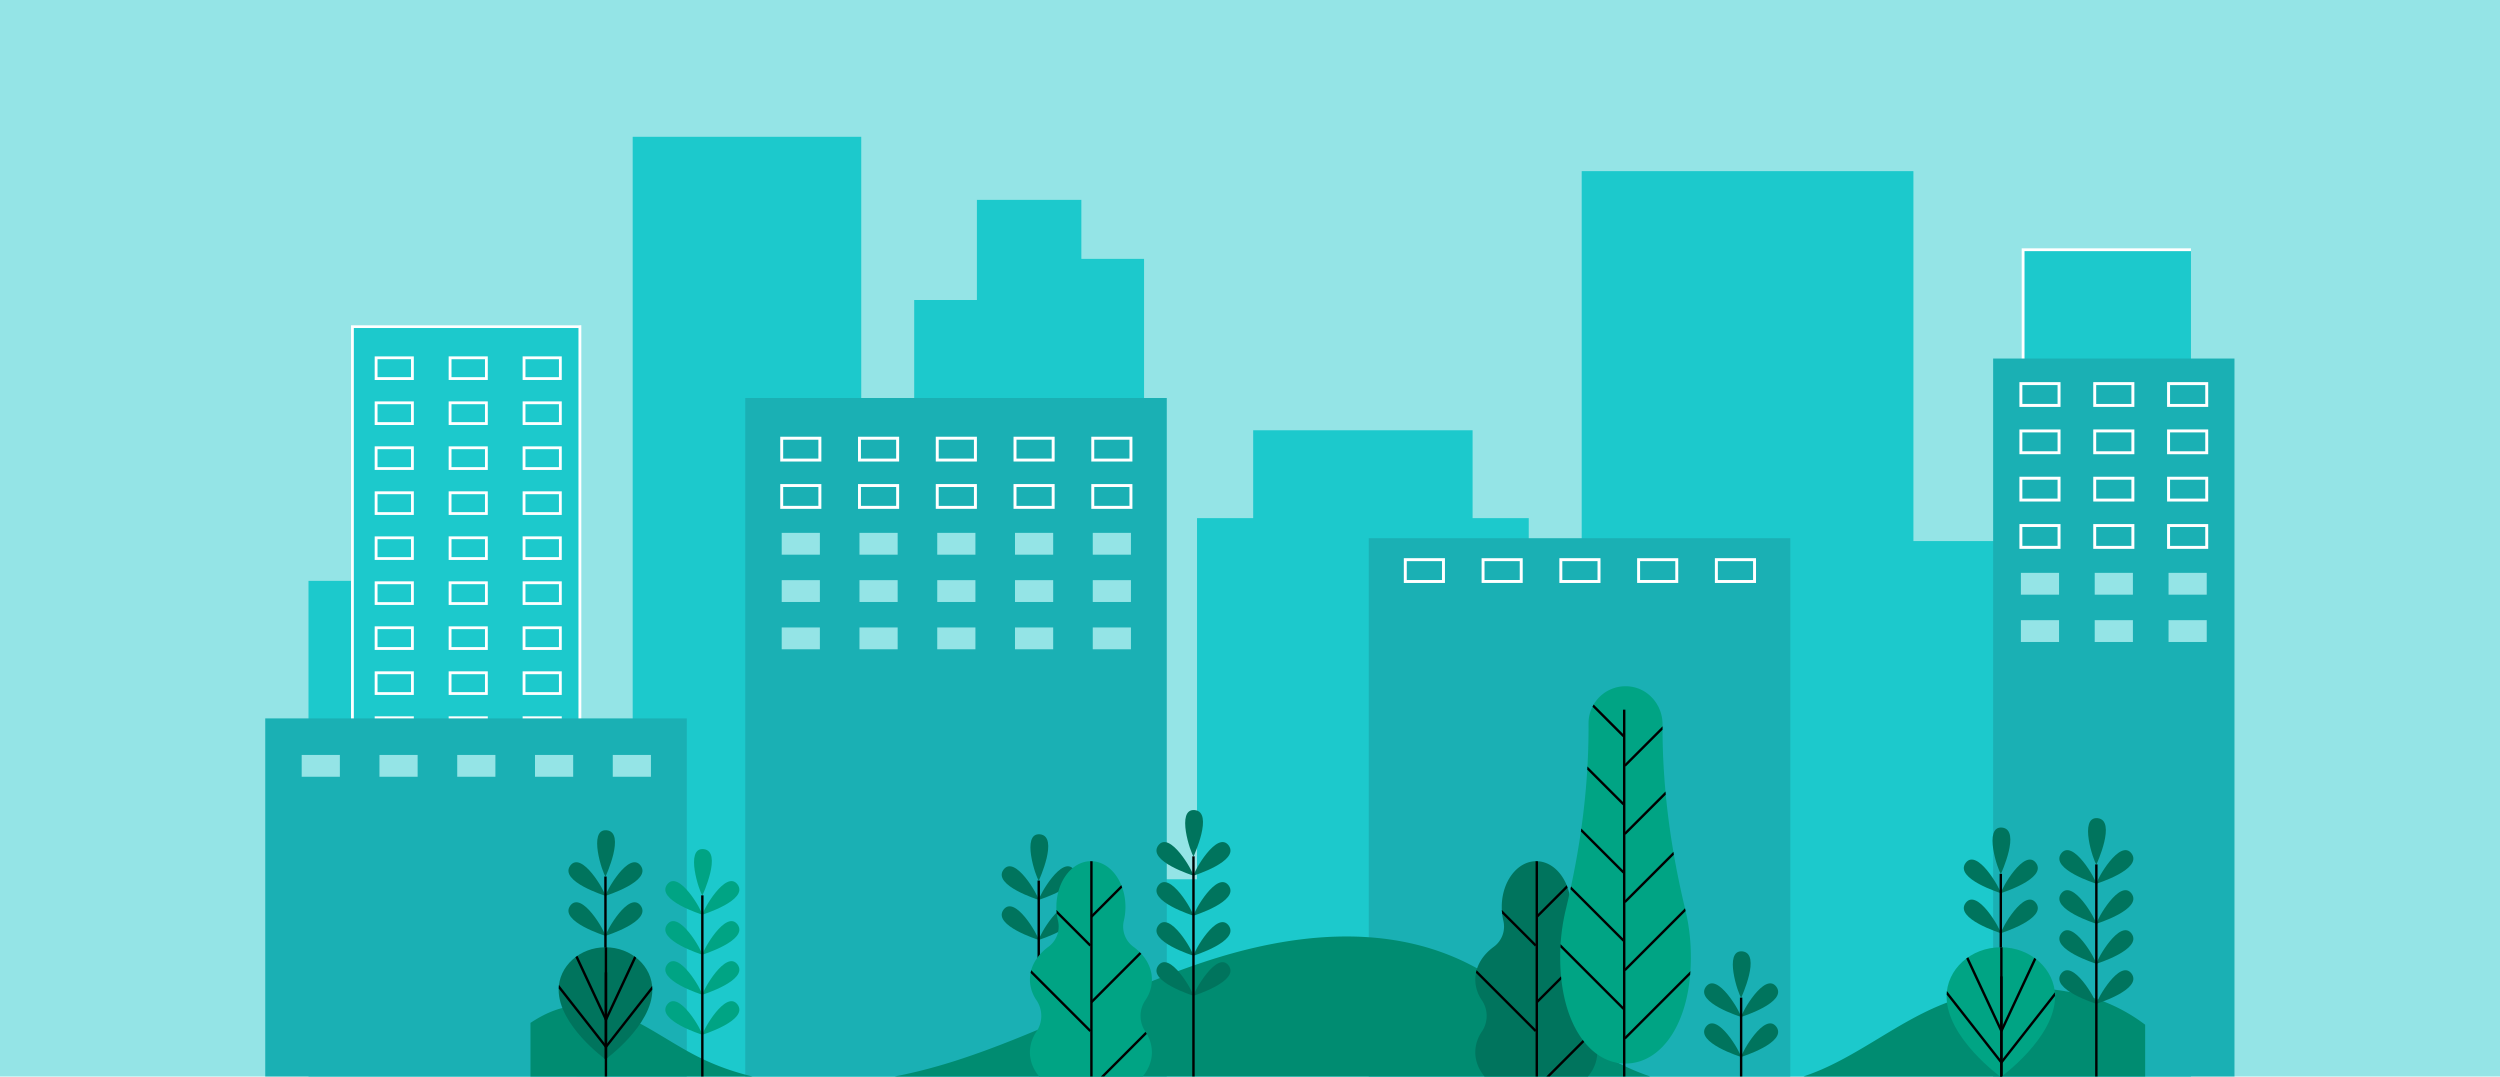 <svg xmlns="http://www.w3.org/2000/svg" xmlns:xlink="http://www.w3.org/1999/xlink" width="1329" height="572.268" viewBox="0 0 1329 572.268">
  <defs>
    <clipPath id="clip-path">
      <rect id="Rectángulo_421990" data-name="Rectángulo 421990" width="858.367" height="572.245" fill="none"/>
    </clipPath>
    <clipPath id="clip-path-2">
      <path id="Trazado_1180130" data-name="Trazado 1180130" d="M161.008,462.592c0,19-24.9,36.978-24.9,36.978s-24.9-17.98-24.9-36.978c0-12.475,11.147-22.592,24.9-22.592S161.008,450.117,161.008,462.592Z" transform="translate(-111.2 -440)" fill="none"/>
    </clipPath>
    <clipPath id="clip-path-3">
      <path id="Trazado_1180132" data-name="Trazado 1180132" d="M813.549,466.163c0,22-28.83,42.8-28.83,42.8s-28.83-20.807-28.83-42.8C755.89,451.72,768.8,440,784.72,440S813.549,451.708,813.549,466.163Z" transform="translate(-755.89 -440)" fill="none"/>
    </clipPath>
    <clipPath id="clip-path-4">
      <path id="Trazado_1180166" data-name="Trazado 1180166" d="M391.489,490.631a14.9,14.9,0,0,1,0-16.744,19.414,19.414,0,0,0,3.468-10.941c0-6.833-3.754-13-9.8-17.408a13.311,13.311,0,0,1-5.116-13.894,31.609,31.609,0,0,0,.847-7.313c0-13.436-8.217-24.32-18.358-24.32s-18.358,10.884-18.358,24.32a31.609,31.609,0,0,0,.847,7.313,13.317,13.317,0,0,1-5.116,13.894c-6.043,4.418-9.8,10.587-9.8,17.408a19.414,19.414,0,0,0,3.468,10.941,14.9,14.9,0,0,1,0,16.744,19.414,19.414,0,0,0-3.468,10.941c0,13.436,14.524,24.32,32.423,24.32s32.423-10.884,32.423-24.32a19.414,19.414,0,0,0-3.468-10.941Z" transform="translate(-330.11 -400.01)" fill="none"/>
    </clipPath>
    <clipPath id="clip-path-5">
      <path id="Trazado_1180168" data-name="Trazado 1180168" d="M598.359,490.631a14.9,14.9,0,0,1,0-16.744,19.413,19.413,0,0,0,3.468-10.941c0-6.833-3.754-13-9.8-17.408a13.311,13.311,0,0,1-5.116-13.894,31.607,31.607,0,0,0,.847-7.313c0-13.436-8.217-24.32-18.358-24.32s-18.358,10.884-18.358,24.32a31.608,31.608,0,0,0,.847,7.313,13.317,13.317,0,0,1-5.116,13.894c-6.043,4.418-9.8,10.587-9.8,17.408a19.413,19.413,0,0,0,3.468,10.941,14.9,14.9,0,0,1,0,16.744,19.413,19.413,0,0,0-3.468,10.941c0,13.436,14.524,24.32,32.423,24.32s32.423-10.884,32.423-24.32a19.414,19.414,0,0,0-3.468-10.941Z" transform="translate(-536.98 -400.01)" fill="none"/>
    </clipPath>
    <clipPath id="clip-path-6">
      <path id="SVGID" d="M642.985,437.731c-7.68-31.748-12.166-64.183-12.166-96.847v-1.957c0-10.094-7.393-18.953-17.431-20.051a19.677,19.677,0,0,0-21.906,19.536v2.472c0,32.664-4.486,65.1-12.166,96.847a107.941,107.941,0,0,0-2.907,25.225c0,34.758,15.554,56.366,34.735,56.366S645.88,497.7,645.88,462.955a107.945,107.945,0,0,0-2.907-25.225Z" transform="translate(-576.41 -318.753)" fill="none"/>
    </clipPath>
  </defs>
  <g id="Grupo_1224440" data-name="Grupo 1224440" transform="translate(-135 -2773.197)">
    <g id="Grupo_1208821" data-name="Grupo 1208821" transform="translate(-1 87.197)">
      <rect id="Rectángulo_418186" data-name="Rectángulo 418186" width="1329" height="572.268" transform="translate(136 2686)" fill="#94e4e6"/>
    </g>
    <g id="Grupo_1224435" data-name="Grupo 1224435" transform="translate(46)">
      <g id="_5234203" data-name="5234203" transform="translate(272.88 2773.197)">
        <g id="BACKGROUND" transform="translate(122.469)">
          <rect id="Rectángulo_421914" data-name="Rectángulo 421914" width="858.367" height="572.245" fill="#94e4e6"/>
          <g id="Grupo_1224251" data-name="Grupo 1224251" transform="translate(-142.349 72.714)">
            <path id="Trazado_1180041" data-name="Trazado 1180041" d="M1009.6,185.663V340.547H951.29V143.886H774.951V397.481H746.8V328.338H716.949V281.652H600.306v46.687H570.458V520.316H542.3V190.52h-33.33V159.164H453.441V212.4H420.11V357.839H391.957V125.62h-121.5v394.7H242.3V225.932H120.816V361.7H98.12V625.151H1098.836V185.663Z" transform="translate(-98.12 -125.62)" fill="#1cc9cc"/>
            <g id="Grupo_1224250" data-name="Grupo 1224250" transform="translate(35.185 116.737)">
              <g id="Grupo_1224247" data-name="Grupo 1224247">
                <path id="Trazado_1180042" data-name="Trazado 1180042" d="M145.292,225.652h-20.8V213.11h20.8ZM126,224.158h17.8v-9.54H126Z" transform="translate(-124.49 -213.11)" fill="#fff"/>
                <path id="Trazado_1180043" data-name="Trazado 1180043" d="M145.292,243.582h-20.8V231.04h20.8ZM126,242.075h17.8v-9.54H126Z" transform="translate(-124.49 -207.116)" fill="#fff"/>
                <path id="Trazado_1180044" data-name="Trazado 1180044" d="M145.292,261.5h-20.8V248.96h20.8ZM126,260.008h17.8v-9.54H126Z" transform="translate(-124.49 -201.126)" fill="#fff"/>
                <path id="Trazado_1180045" data-name="Trazado 1180045" d="M145.292,279.432h-20.8V266.89h20.8ZM126,277.938h17.8V268.4H126Z" transform="translate(-124.49 -195.132)" fill="#fff"/>
                <path id="Trazado_1180046" data-name="Trazado 1180046" d="M145.292,297.362h-20.8V284.82h20.8ZM126,295.855h17.8v-9.54H126Z" transform="translate(-124.49 -189.138)" fill="#fff"/>
                <path id="Trazado_1180047" data-name="Trazado 1180047" d="M145.292,315.282h-20.8V302.74h20.8ZM126,313.788h17.8v-9.54H126Z" transform="translate(-124.49 -183.148)" fill="#fff"/>
                <path id="Trazado_1180048" data-name="Trazado 1180048" d="M145.292,333.212h-20.8V320.67h20.8ZM126,331.7h17.8v-9.54H126Z" transform="translate(-124.49 -177.154)" fill="#fff"/>
                <path id="Trazado_1180049" data-name="Trazado 1180049" d="M145.292,351.132h-20.8V338.59h20.8ZM126,349.638h17.8V340.1H126Z" transform="translate(-124.49 -171.164)" fill="#fff"/>
                <path id="Trazado_1180050" data-name="Trazado 1180050" d="M145.292,369.062h-20.8V356.52h20.8ZM126,367.568h17.8v-9.54H126Z" transform="translate(-124.49 -165.17)" fill="#fff"/>
                <path id="Trazado_1180051" data-name="Trazado 1180051" d="M145.292,386.992h-20.8V374.45h20.8ZM126,385.485h17.8v-9.54H126Z" transform="translate(-124.49 -159.176)" fill="#fff"/>
                <path id="Trazado_1180052" data-name="Trazado 1180052" d="M145.292,404.912h-20.8V392.37h20.8ZM126,403.418h17.8v-9.54H126Z" transform="translate(-124.49 -153.186)" fill="#fff"/>
              </g>
              <g id="Grupo_1224248" data-name="Grupo 1224248" transform="translate(39.321)">
                <path id="Trazado_1180053" data-name="Trazado 1180053" d="M174.762,225.652h-20.8V213.11h20.8Zm-19.294-1.494h17.8v-9.54h-17.8Z" transform="translate(-153.96 -213.11)" fill="#fff"/>
                <path id="Trazado_1180054" data-name="Trazado 1180054" d="M174.762,243.582h-20.8V231.04h20.8Zm-19.294-1.508h17.8v-9.54h-17.8Z" transform="translate(-153.96 -207.116)" fill="#fff"/>
                <path id="Trazado_1180055" data-name="Trazado 1180055" d="M174.762,261.5h-20.8V248.96h20.8Zm-19.294-1.494h17.8v-9.54h-17.8Z" transform="translate(-153.96 -201.126)" fill="#fff"/>
                <path id="Trazado_1180056" data-name="Trazado 1180056" d="M174.762,279.432h-20.8V266.89h20.8Zm-19.294-1.494h17.8V268.4h-17.8Z" transform="translate(-153.96 -195.132)" fill="#fff"/>
                <path id="Trazado_1180057" data-name="Trazado 1180057" d="M174.762,297.362h-20.8V284.82h20.8Zm-19.294-1.508h17.8v-9.54h-17.8Z" transform="translate(-153.96 -189.138)" fill="#fff"/>
                <path id="Trazado_1180058" data-name="Trazado 1180058" d="M174.762,315.282h-20.8V302.74h20.8Zm-19.294-1.494h17.8v-9.54h-17.8Z" transform="translate(-153.96 -183.148)" fill="#fff"/>
                <path id="Trazado_1180059" data-name="Trazado 1180059" d="M174.762,333.212h-20.8V320.67h20.8ZM155.468,331.7h17.8v-9.54h-17.8Z" transform="translate(-153.96 -177.154)" fill="#fff"/>
                <path id="Trazado_1180060" data-name="Trazado 1180060" d="M174.762,351.132h-20.8V338.59h20.8Zm-19.294-1.494h17.8V340.1h-17.8Z" transform="translate(-153.96 -171.164)" fill="#fff"/>
                <path id="Trazado_1180061" data-name="Trazado 1180061" d="M174.762,369.062h-20.8V356.52h20.8Zm-19.294-1.494h17.8v-9.54h-17.8Z" transform="translate(-153.96 -165.17)" fill="#fff"/>
                <path id="Trazado_1180062" data-name="Trazado 1180062" d="M174.762,386.992h-20.8V374.45h20.8Zm-19.294-1.508h17.8v-9.54h-17.8Z" transform="translate(-153.96 -159.176)" fill="#fff"/>
                <path id="Trazado_1180063" data-name="Trazado 1180063" d="M174.762,404.912h-20.8V392.37h20.8Zm-19.294-1.494h17.8v-9.54h-17.8Z" transform="translate(-153.96 -153.186)" fill="#fff"/>
              </g>
              <g id="Grupo_1224249" data-name="Grupo 1224249" transform="translate(78.643)">
                <path id="Trazado_1180064" data-name="Trazado 1180064" d="M204.232,225.652h-20.8V213.11h20.8Zm-19.294-1.494h17.8v-9.54h-17.8Z" transform="translate(-183.43 -213.11)" fill="#fff"/>
                <path id="Trazado_1180065" data-name="Trazado 1180065" d="M204.232,243.582h-20.8V231.04h20.8Zm-19.294-1.508h17.8v-9.54h-17.8Z" transform="translate(-183.43 -207.116)" fill="#fff"/>
                <path id="Trazado_1180066" data-name="Trazado 1180066" d="M204.232,261.5h-20.8V248.96h20.8Zm-19.294-1.494h17.8v-9.54h-17.8Z" transform="translate(-183.43 -201.126)" fill="#fff"/>
                <path id="Trazado_1180067" data-name="Trazado 1180067" d="M204.232,279.432h-20.8V266.89h20.8Zm-19.294-1.494h17.8V268.4h-17.8Z" transform="translate(-183.43 -195.132)" fill="#fff"/>
                <path id="Trazado_1180068" data-name="Trazado 1180068" d="M204.232,297.362h-20.8V284.82h20.8Zm-19.294-1.508h17.8v-9.54h-17.8Z" transform="translate(-183.43 -189.138)" fill="#fff"/>
                <path id="Trazado_1180069" data-name="Trazado 1180069" d="M204.232,315.282h-20.8V302.74h20.8Zm-19.294-1.494h17.8v-9.54h-17.8Z" transform="translate(-183.43 -183.148)" fill="#fff"/>
                <path id="Trazado_1180070" data-name="Trazado 1180070" d="M204.232,333.212h-20.8V320.67h20.8ZM184.938,331.7h17.8v-9.54h-17.8Z" transform="translate(-183.43 -177.154)" fill="#fff"/>
                <path id="Trazado_1180071" data-name="Trazado 1180071" d="M204.232,351.132h-20.8V338.59h20.8Zm-19.294-1.494h17.8V340.1h-17.8Z" transform="translate(-183.43 -171.164)" fill="#fff"/>
                <path id="Trazado_1180072" data-name="Trazado 1180072" d="M204.232,369.062h-20.8V356.52h20.8Zm-19.294-1.494h17.8v-9.54h-17.8Z" transform="translate(-183.43 -165.17)" fill="#fff"/>
                <path id="Trazado_1180073" data-name="Trazado 1180073" d="M204.232,386.992h-20.8V374.45h20.8Zm-19.294-1.508h17.8v-9.54h-17.8Z" transform="translate(-183.43 -159.176)" fill="#fff"/>
                <path id="Trazado_1180074" data-name="Trazado 1180074" d="M204.232,404.912h-20.8V392.37h20.8Zm-19.294-1.494h17.8v-9.54h-17.8Z" transform="translate(-183.43 -153.186)" fill="#fff"/>
              </g>
            </g>
            <path id="Trazado_1180075" data-name="Trazado 1180075" d="M782.188,325.691H780.68V170.06h89.984v1.508H782.188Z" transform="translate(130.051 -110.764)" fill="#fff"/>
            <path id="Trazado_1180076" data-name="Trazado 1180076" d="M237.481,521.586H115.06V200.69H237.481Zm-120.926-1.508H235.973V202.184H116.554V520.078Z" transform="translate(-92.457 -100.525)" fill="#fff"/>
          </g>
        </g>
        <g id="OBJECTS" transform="translate(98.12)">
          <g id="Grupo_1224266" data-name="Grupo 1224266" transform="translate(-141 190.602)">
            <g id="Grupo_1224257" data-name="Grupo 1224257" transform="translate(918.548)">
              <rect id="Rectángulo_421915" data-name="Rectángulo 421915" width="128.302" height="381.64" fill="#1ab0b4"/>
              <g id="Grupo_1224256" data-name="Grupo 1224256" transform="translate(13.972 12.534)">
                <g id="Grupo_1224253" data-name="Grupo 1224253">
                  <path id="Trazado_1180080" data-name="Trazado 1180080" d="M788.068,248.736H766.21V235.56h21.858Zm-20.295-1.563h18.718V237.137H767.773Z" transform="translate(-766.21 -235.56)" fill="#fff"/>
                  <path id="Trazado_1180081" data-name="Trazado 1180081" d="M788.068,266.756H766.21V253.58h21.858Zm-20.295-1.563h18.718V255.157H767.773Z" transform="translate(-766.21 -228.428)" fill="#fff"/>
                  <path id="Trazado_1180082" data-name="Trazado 1180082" d="M788.068,284.776H766.21V271.6h21.858Zm-20.295-1.563h18.718V273.177H767.773Z" transform="translate(-766.21 -221.295)" fill="#fff"/>
                  <path id="Trazado_1180083" data-name="Trazado 1180083" d="M788.068,302.8H766.21V289.62h21.858Zm-20.295-1.577h18.718V291.183H767.773Z" transform="translate(-766.21 -214.163)" fill="#fff"/>
                  <rect id="Rectángulo_421916" data-name="Rectángulo 421916" width="20.295" height="11.599" transform="translate(0.782 101.391)" fill="#94e4e6"/>
                  <rect id="Rectángulo_421917" data-name="Rectángulo 421917" width="20.295" height="11.599" transform="translate(0.782 126.543)" fill="#94e4e6"/>
                </g>
                <g id="Grupo_1224254" data-name="Grupo 1224254" transform="translate(39.25)">
                  <path id="Trazado_1180084" data-name="Trazado 1180084" d="M816.188,248.736H794.33V235.56h21.858Zm-20.295-1.563h18.718V237.137H795.893Z" transform="translate(-794.33 -235.56)" fill="#fff"/>
                  <path id="Trazado_1180085" data-name="Trazado 1180085" d="M816.188,266.756H794.33V253.58h21.858Zm-20.295-1.563h18.718V255.157H795.893Z" transform="translate(-794.33 -228.428)" fill="#fff"/>
                  <path id="Trazado_1180086" data-name="Trazado 1180086" d="M816.188,284.776H794.33V271.6h21.858Zm-20.295-1.563h18.718V273.177H795.893Z" transform="translate(-794.33 -221.295)" fill="#fff"/>
                  <path id="Trazado_1180087" data-name="Trazado 1180087" d="M816.188,302.8H794.33V289.62h21.858Zm-20.295-1.577h18.718V291.183H795.893Z" transform="translate(-794.33 -214.163)" fill="#fff"/>
                  <rect id="Rectángulo_421918" data-name="Rectángulo 421918" width="20.295" height="11.599" transform="translate(0.782 101.391)" fill="#94e4e6"/>
                  <rect id="Rectángulo_421919" data-name="Rectángulo 421919" width="20.295" height="11.599" transform="translate(0.782 126.543)" fill="#94e4e6"/>
                </g>
                <g id="Grupo_1224255" data-name="Grupo 1224255" transform="translate(78.5)">
                  <path id="Trazado_1180088" data-name="Trazado 1180088" d="M844.308,248.736H822.45V235.56h21.858Zm-20.281-1.563h18.718V237.137H824.027Z" transform="translate(-822.45 -235.56)" fill="#fff"/>
                  <path id="Trazado_1180089" data-name="Trazado 1180089" d="M844.308,266.756H822.45V253.58h21.858Zm-20.281-1.563h18.718V255.157H824.027Z" transform="translate(-822.45 -228.428)" fill="#fff"/>
                  <path id="Trazado_1180090" data-name="Trazado 1180090" d="M844.308,284.776H822.45V271.6h21.858Zm-20.281-1.563h18.718V273.177H824.027Z" transform="translate(-822.45 -221.295)" fill="#fff"/>
                  <path id="Trazado_1180091" data-name="Trazado 1180091" d="M844.308,302.8H822.45V289.62h21.858Zm-20.281-1.577h18.718V291.183H824.027Z" transform="translate(-822.45 -214.163)" fill="#fff"/>
                  <rect id="Rectángulo_421920" data-name="Rectángulo 421920" width="20.295" height="11.599" transform="translate(0.782 101.391)" fill="#94e4e6"/>
                  <rect id="Rectángulo_421921" data-name="Rectángulo 421921" width="20.295" height="11.599" transform="translate(0.782 126.543)" fill="#94e4e6"/>
                </g>
              </g>
            </g>
            <g id="Grupo_1224258" data-name="Grupo 1224258" transform="translate(586.627 95.501)">
              <rect id="Rectángulo_421922" data-name="Rectángulo 421922" width="286.139" height="224.096" transform="translate(224.096) rotate(90)" fill="#1ab0b4"/>
              <path id="Trazado_1180092" data-name="Trazado 1180092" d="M553.618,315.786H531.76V302.61h21.858Zm-20.295-1.563h18.718V304.187H533.323Z" transform="translate(-513.112 -291.988)" fill="#fff"/>
              <path id="Trazado_1180093" data-name="Trazado 1180093" d="M583.238,315.786H561.38V302.61h21.858Zm-20.295-1.563h18.718V304.187H562.943Z" transform="translate(-501.388 -291.988)" fill="#fff"/>
              <path id="Trazado_1180094" data-name="Trazado 1180094" d="M612.858,315.786H591V302.61h21.858Zm-20.295-1.563h18.718V304.187H592.563Z" transform="translate(-489.665 -291.988)" fill="#fff"/>
              <path id="Trazado_1180095" data-name="Trazado 1180095" d="M642.468,315.786H620.61V302.61h21.858Zm-20.281-1.563H640.9V304.187H622.187Z" transform="translate(-477.945 -291.988)" fill="#fff"/>
              <path id="Trazado_1180096" data-name="Trazado 1180096" d="M672.088,315.786H650.23V302.61h21.858Zm-20.281-1.563h18.718V304.187H651.807Z" transform="translate(-466.222 -291.988)" fill="#fff"/>
            </g>
            <rect id="Rectángulo_421923" data-name="Rectángulo 421923" width="360.661" height="224.096" transform="translate(479.262 20.979) rotate(90)" fill="#1ab0b4"/>
            <g id="Grupo_1224264" data-name="Grupo 1224264" transform="translate(273.772 41.567)">
              <g id="Grupo_1224259" data-name="Grupo 1224259">
                <path id="Trazado_1180097" data-name="Trazado 1180097" d="M316.118,269.536H294.26V256.36h21.858Zm-20.295-1.563h18.718V257.937H295.823Z" transform="translate(-294.26 -256.36)" fill="#fff"/>
                <path id="Trazado_1180098" data-name="Trazado 1180098" d="M316.118,287.556H294.26V274.38h21.858Zm-20.295-1.563h18.718V275.957H295.823Z" transform="translate(-294.26 -249.228)" fill="#fff"/>
                <rect id="Rectángulo_421924" data-name="Rectángulo 421924" width="20.295" height="11.599" transform="translate(0.782 51.1)" fill="#94e4e6"/>
                <rect id="Rectángulo_421925" data-name="Rectángulo 421925" width="20.295" height="11.599" transform="translate(0.782 76.239)" fill="#94e4e6"/>
                <rect id="Rectángulo_421926" data-name="Rectángulo 421926" width="20.295" height="11.599" transform="translate(0.782 101.391)" fill="#94e4e6"/>
              </g>
              <g id="Grupo_1224260" data-name="Grupo 1224260" transform="translate(41.344)">
                <path id="Trazado_1180099" data-name="Trazado 1180099" d="M345.738,269.536H323.88V256.36h21.858Zm-20.295-1.563h18.718V257.937H325.443Z" transform="translate(-323.88 -256.36)" fill="#fff"/>
                <path id="Trazado_1180100" data-name="Trazado 1180100" d="M345.738,287.556H323.88V274.38h21.858Zm-20.295-1.563h18.718V275.957H325.443Z" transform="translate(-323.88 -249.228)" fill="#fff"/>
                <rect id="Rectángulo_421927" data-name="Rectángulo 421927" width="20.295" height="11.599" transform="translate(0.782 51.1)" fill="#94e4e6"/>
                <rect id="Rectángulo_421928" data-name="Rectángulo 421928" width="20.295" height="11.599" transform="translate(0.782 76.239)" fill="#94e4e6"/>
                <rect id="Rectángulo_421929" data-name="Rectángulo 421929" width="20.295" height="11.599" transform="translate(0.782 101.391)" fill="#94e4e6"/>
              </g>
              <g id="Grupo_1224261" data-name="Grupo 1224261" transform="translate(82.687)">
                <path id="Trazado_1180101" data-name="Trazado 1180101" d="M375.358,269.536H353.5V256.36h21.858Zm-20.295-1.563h18.718V257.937H355.063Z" transform="translate(-353.5 -256.36)" fill="#fff"/>
                <path id="Trazado_1180102" data-name="Trazado 1180102" d="M375.358,287.556H353.5V274.38h21.858Zm-20.295-1.563h18.718V275.957H355.063Z" transform="translate(-353.5 -249.228)" fill="#fff"/>
                <rect id="Rectángulo_421930" data-name="Rectángulo 421930" width="20.295" height="11.599" transform="translate(0.782 51.1)" fill="#94e4e6"/>
                <rect id="Rectángulo_421931" data-name="Rectángulo 421931" width="20.295" height="11.599" transform="translate(0.782 76.239)" fill="#94e4e6"/>
                <rect id="Rectángulo_421932" data-name="Rectángulo 421932" width="20.295" height="11.599" transform="translate(0.782 101.391)" fill="#94e4e6"/>
              </g>
              <g id="Grupo_1224262" data-name="Grupo 1224262" transform="translate(124.017)">
                <path id="Trazado_1180103" data-name="Trazado 1180103" d="M404.968,269.536H383.11V256.36h21.858Zm-20.281-1.563H403.4V257.937H384.687Z" transform="translate(-383.11 -256.36)" fill="#fff"/>
                <path id="Trazado_1180104" data-name="Trazado 1180104" d="M404.968,287.556H383.11V274.38h21.858Zm-20.281-1.563H403.4V275.957H384.687Z" transform="translate(-383.11 -249.228)" fill="#fff"/>
                <rect id="Rectángulo_421933" data-name="Rectángulo 421933" width="20.295" height="11.599" transform="translate(0.782 51.1)" fill="#94e4e6"/>
                <rect id="Rectángulo_421934" data-name="Rectángulo 421934" width="20.295" height="11.599" transform="translate(0.782 76.239)" fill="#94e4e6"/>
                <rect id="Rectángulo_421935" data-name="Rectángulo 421935" width="20.295" height="11.599" transform="translate(0.782 101.391)" fill="#94e4e6"/>
              </g>
              <g id="Grupo_1224263" data-name="Grupo 1224263" transform="translate(165.36)">
                <path id="Trazado_1180105" data-name="Trazado 1180105" d="M434.588,269.536H412.73V256.36h21.858Zm-20.281-1.563h18.718V257.937H414.307Z" transform="translate(-412.73 -256.36)" fill="#fff"/>
                <path id="Trazado_1180106" data-name="Trazado 1180106" d="M434.588,287.556H412.73V274.38h21.858Zm-20.281-1.563h18.718V275.957H414.307Z" transform="translate(-412.73 -249.228)" fill="#fff"/>
                <rect id="Rectángulo_421936" data-name="Rectángulo 421936" width="20.295" height="11.599" transform="translate(0.782 51.1)" fill="#94e4e6"/>
                <rect id="Rectángulo_421937" data-name="Rectángulo 421937" width="20.295" height="11.599" transform="translate(0.782 76.239)" fill="#94e4e6"/>
                <rect id="Rectángulo_421938" data-name="Rectángulo 421938" width="20.295" height="11.599" transform="translate(0.782 101.391)" fill="#94e4e6"/>
              </g>
            </g>
            <rect id="Rectángulo_421939" data-name="Rectángulo 421939" width="190.345" height="224.096" transform="translate(224.096 191.308) rotate(90)" fill="#1ab0b4"/>
            <g id="Grupo_1224265" data-name="Grupo 1224265" transform="translate(19.374 210.724)">
              <rect id="Rectángulo_421940" data-name="Rectángulo 421940" width="20.295" height="11.599" fill="#94e4e6"/>
              <rect id="Rectángulo_421941" data-name="Rectángulo 421941" width="20.295" height="11.599" transform="translate(41.344)" fill="#94e4e6"/>
              <rect id="Rectángulo_421942" data-name="Rectángulo 421942" width="20.295" height="11.599" transform="translate(82.687)" fill="#94e4e6"/>
              <rect id="Rectángulo_421943" data-name="Rectángulo 421943" width="20.295" height="11.599" transform="translate(124.031)" fill="#94e4e6"/>
              <rect id="Rectángulo_421944" data-name="Rectángulo 421944" width="20.295" height="11.599" transform="translate(165.374)" fill="#94e4e6"/>
            </g>
          </g>
          <g id="Grupo_1224325" data-name="Grupo 1224325" clip-path="url(#clip-path)">
            <g id="Grupo_1224324" data-name="Grupo 1224324" transform="translate(-14.295 364.809)">
              <g id="Grupo_1224271" data-name="Grupo 1224271" transform="translate(34.473 76.537)">
                <g id="Grupo_1224269" data-name="Grupo 1224269" transform="translate(0 38.301)">
                  <path id="Trazado_1180113" data-name="Trazado 1180113" d="M116.7,420.909c-6.043,8.366,18.747,16.023,18.7,16.034C135.263,434.769,122.834,412.715,116.7,420.909Z" transform="translate(-115.751 -419.092)" fill="#00745d"/>
                  <path id="Trazado_1180114" data-name="Trazado 1180114" d="M151.681,420.909c-6.134-8.195-18.564,13.86-18.7,16.034C132.934,436.944,157.724,429.276,151.681,420.909Z" transform="translate(-113.261 -419.092)" fill="#00745d"/>
                </g>
                <g id="Grupo_1224270" data-name="Grupo 1224270">
                  <path id="Trazado_1180115" data-name="Trazado 1180115" d="M116.7,402.319c-6.043,8.366,18.747,16.023,18.7,16.034C135.263,416.179,122.834,394.125,116.7,402.319Z" transform="translate(-115.751 -383.478)" fill="#00745d"/>
                  <path id="Trazado_1180116" data-name="Trazado 1180116" d="M151.681,402.319c-6.134-8.195-18.564,13.86-18.7,16.034C132.934,418.354,157.724,410.686,151.681,402.319Z" transform="translate(-113.261 -383.478)" fill="#00745d"/>
                  <path id="Trazado_1180117" data-name="Trazado 1180117" d="M134.171,385.653c-10.2-.927-2.14,23.061-.618,24.629C133.519,410.306,144.426,386.763,134.171,385.653Z" transform="translate(-113.823 -385.627)" fill="#00745d"/>
                </g>
                <rect id="Rectángulo_421946" data-name="Rectángulo 421946" width="1.282" height="48.355" transform="translate(19.044 24.61)"/>
              </g>
              <g id="Grupo_1224274" data-name="Grupo 1224274" transform="translate(264.801 78.677)">
                <g id="Grupo_1224272" data-name="Grupo 1224272" transform="translate(0 38.312)">
                  <path id="Trazado_1180118" data-name="Trazado 1180118" d="M317.95,422.789c-6.043,8.366,18.747,16.023,18.7,16.034C336.513,436.649,324.084,414.595,317.95,422.789Z" transform="translate(-317.001 -420.972)" fill="#00745d"/>
                  <path id="Trazado_1180119" data-name="Trazado 1180119" d="M352.931,422.789c-6.134-8.195-18.564,13.86-18.7,16.034C334.184,438.824,358.974,431.156,352.931,422.789Z" transform="translate(-314.511 -420.972)" fill="#00745d"/>
                </g>
                <g id="Grupo_1224273" data-name="Grupo 1224273">
                  <path id="Trazado_1180120" data-name="Trazado 1180120" d="M317.95,404.189c-6.043,8.366,18.747,16.023,18.7,16.034C336.513,418.049,324.084,395.995,317.95,404.189Z" transform="translate(-317.001 -385.348)" fill="#00745d"/>
                  <path id="Trazado_1180121" data-name="Trazado 1180121" d="M352.931,404.189c-6.134-8.195-18.564,13.86-18.7,16.034C334.184,420.224,358.974,412.556,352.931,404.189Z" transform="translate(-314.511 -385.348)" fill="#00745d"/>
                  <path id="Trazado_1180122" data-name="Trazado 1180122" d="M335.421,387.523c-10.2-.927-2.14,23.061-.618,24.629C334.769,412.176,345.676,388.633,335.421,387.523Z" transform="translate(-315.073 -387.497)" fill="#00745d"/>
                </g>
                <rect id="Rectángulo_421947" data-name="Rectángulo 421947" width="1.282" height="48.355" transform="translate(19.044 24.61)"/>
              </g>
              <g id="Grupo_1224277" data-name="Grupo 1224277" transform="translate(776.251 75.107)">
                <g id="Grupo_1224275" data-name="Grupo 1224275" transform="translate(0 38.301)">
                  <path id="Trazado_1180123" data-name="Trazado 1180123" d="M764.83,419.659c-6.043,8.366,18.747,16.023,18.7,16.034C783.393,433.519,770.964,411.465,764.83,419.659Z" transform="translate(-763.881 -417.842)" fill="#00745d"/>
                  <path id="Trazado_1180124" data-name="Trazado 1180124" d="M799.8,419.659c-6.134-8.195-18.564,13.86-18.7,16.034C781.054,435.694,805.844,428.026,799.8,419.659Z" transform="translate(-761.393 -417.842)" fill="#00745d"/>
                </g>
                <g id="Grupo_1224276" data-name="Grupo 1224276">
                  <path id="Trazado_1180125" data-name="Trazado 1180125" d="M764.83,401.069c-6.043,8.366,18.747,16.023,18.7,16.034C783.393,414.929,770.964,392.875,764.83,401.069Z" transform="translate(-763.881 -382.228)" fill="#00745d"/>
                  <path id="Trazado_1180126" data-name="Trazado 1180126" d="M799.8,401.069c-6.134-8.195-18.564,13.86-18.7,16.034C781.054,417.1,805.844,409.436,799.8,401.069Z" transform="translate(-761.393 -382.228)" fill="#00745d"/>
                  <path id="Trazado_1180127" data-name="Trazado 1180127" d="M782.3,384.4c-10.2-.927-2.14,23.061-.618,24.629C781.649,409.056,792.556,385.513,782.3,384.4Z" transform="translate(-761.953 -384.377)" fill="#00745d"/>
                </g>
                <rect id="Rectángulo_421948" data-name="Rectángulo 421948" width="1.282" height="48.355" transform="translate(19.032 24.61)"/>
              </g>
              <path id="Trazado_1180128" data-name="Trazado 1180128" d="M929,467.082a121.255,121.255,0,0,0-81.236,5.127c-21.127,9.053-39.908,23.977-60.967,33.259a126.827,126.827,0,0,1-107.147-2.518c-29.379-14.569-53.551-40.183-83.056-54.42-43.147-20.818-93.081-15.039-138.151-.149s-87.622,38.318-132.818,52.75-95.347,19.193-137.98-2.9c-21.551-11.17-42.529-29.333-66.129-26.14-13.562,1.843-25.2,10.541-35.891,20.395v29.791H972.609V495.672c-11.136-13.768-27.376-23.885-43.594-28.578Z" transform="translate(-85.63 -301.958)" fill="#008c71"/>
              <g id="Grupo_1224282" data-name="Grupo 1224282" transform="translate(29.265 138.766)">
                <path id="Trazado_1180129" data-name="Trazado 1180129" d="M161.008,462.592c0,19-24.9,36.978-24.9,36.978s-24.9-17.98-24.9-36.978c0-12.475,11.147-22.592,24.9-22.592S161.008,450.117,161.008,462.592Z" transform="translate(-111.2 -440)" fill="#00745d"/>
                <g id="Grupo_1224281" data-name="Grupo 1224281" clip-path="url(#clip-path-2)">
                  <g id="Grupo_1224280" data-name="Grupo 1224280" transform="translate(-10.789 -15.693)">
                    <rect id="Rectángulo_421949" data-name="Rectángulo 421949" width="1.282" height="105.797" transform="translate(35.292 8.506)"/>
                    <g id="Grupo_1224278" data-name="Grupo 1224278">
                      <rect id="Rectángulo_421950" data-name="Rectángulo 421950" width="1.282" height="57.43" transform="matrix(0.787, -0.617, 0.617, 0.787, 0, 23.791)"/>
                      <rect id="Rectángulo_421951" data-name="Rectángulo 421951" width="1.293" height="59.502" transform="translate(10.207 0.547) rotate(-25.02)"/>
                    </g>
                    <g id="Grupo_1224279" data-name="Grupo 1224279" transform="translate(35.32 0.078)">
                      <rect id="Rectángulo_421952" data-name="Rectángulo 421952" width="57.43" height="1.282" transform="matrix(0.616, -0.787, 0.787, 0.616, 0.135, 68.131)"/>
                      <rect id="Rectángulo_421953" data-name="Rectángulo 421953" width="59.502" height="1.293" transform="translate(0 53.9) rotate(-64.94)"/>
                    </g>
                  </g>
                </g>
                <rect id="Rectángulo_421954" data-name="Rectángulo 421954" width="1.282" height="85.253" transform="translate(24.504 13.356)"/>
              </g>
              <g id="Grupo_1224287" data-name="Grupo 1224287" transform="translate(767.105 138.766)">
                <path id="Trazado_1180131" data-name="Trazado 1180131" d="M813.549,466.163c0,22-28.83,42.8-28.83,42.8s-28.83-20.807-28.83-42.8C755.89,451.72,768.8,440,784.72,440S813.549,451.708,813.549,466.163Z" transform="translate(-755.89 -440)" fill="#00a484"/>
                <g id="Grupo_1224286" data-name="Grupo 1224286" clip-path="url(#clip-path-3)">
                  <g id="Grupo_1224285" data-name="Grupo 1224285" transform="translate(-12.404 -18.165)">
                    <rect id="Rectángulo_421955" data-name="Rectángulo 421955" width="1.282" height="122.472" transform="translate(40.879 9.844)"/>
                    <g id="Grupo_1224283" data-name="Grupo 1224283">
                      <rect id="Rectángulo_421956" data-name="Rectángulo 421956" width="1.282" height="66.483" transform="matrix(0.787, -0.617, 0.617, 0.787, 0, 27.474)"/>
                      <rect id="Rectángulo_421957" data-name="Rectángulo 421957" width="1.293" height="68.887" transform="translate(11.819 0.547) rotate(-25.02)"/>
                    </g>
                    <g id="Grupo_1224284" data-name="Grupo 1224284" transform="translate(40.924 0.051)">
                      <rect id="Rectángulo_421958" data-name="Rectángulo 421958" width="66.483" height="1.282" transform="translate(0.099 78.945) rotate(-51.92)"/>
                      <rect id="Rectángulo_421959" data-name="Rectángulo 421959" width="68.887" height="1.293" transform="translate(0 62.407) rotate(-64.95)"/>
                    </g>
                  </g>
                </g>
                <rect id="Rectángulo_421960" data-name="Rectángulo 421960" width="1.282" height="98.689" transform="translate(28.475 15.462)"/>
              </g>
              <g id="Grupo_1224292" data-name="Grupo 1224292" transform="translate(85.975 86.552)">
                <g id="Grupo_1224288" data-name="Grupo 1224288" transform="translate(0 80.864)">
                  <path id="Trazado_1180133" data-name="Trazado 1180133" d="M161.7,466.849c-6.043,8.366,18.747,16.023,18.7,16.034C180.263,480.709,167.834,458.655,161.7,466.849Z" transform="translate(-160.751 -465.032)" fill="#00a484"/>
                  <path id="Trazado_1180134" data-name="Trazado 1180134" d="M196.681,466.849c-6.134-8.195-18.564,13.86-18.7,16.034C177.934,482.884,202.724,475.216,196.681,466.849Z" transform="translate(-158.261 -465.032)" fill="#00a484"/>
                </g>
                <g id="Grupo_1224289" data-name="Grupo 1224289" transform="translate(0 59.588)">
                  <path id="Trazado_1180135" data-name="Trazado 1180135" d="M161.7,448.259c-6.043,8.366,18.747,16.023,18.7,16.034C180.263,462.119,167.834,440.065,161.7,448.259Z" transform="translate(-160.751 -446.442)" fill="#00a484"/>
                  <path id="Trazado_1180136" data-name="Trazado 1180136" d="M196.681,448.259c-6.134-8.195-18.564,13.86-18.7,16.034C177.934,464.294,202.724,456.626,196.681,448.259Z" transform="translate(-158.261 -446.442)" fill="#00a484"/>
                </g>
                <g id="Grupo_1224290" data-name="Grupo 1224290" transform="translate(0 38.301)">
                  <path id="Trazado_1180137" data-name="Trazado 1180137" d="M161.7,429.659c-6.043,8.366,18.747,16.023,18.7,16.034C180.263,443.519,167.834,421.465,161.7,429.659Z" transform="translate(-160.751 -427.842)" fill="#00a484"/>
                  <path id="Trazado_1180138" data-name="Trazado 1180138" d="M196.681,429.659c-6.134-8.195-18.564,13.86-18.7,16.034C177.934,445.694,202.724,438.026,196.681,429.659Z" transform="translate(-158.261 -427.842)" fill="#00a484"/>
                </g>
                <g id="Grupo_1224291" data-name="Grupo 1224291">
                  <path id="Trazado_1180139" data-name="Trazado 1180139" d="M161.7,411.069c-6.043,8.366,18.747,16.023,18.7,16.034C180.263,424.929,167.834,402.875,161.7,411.069Z" transform="translate(-160.751 -392.228)" fill="#00a484"/>
                  <path id="Trazado_1180140" data-name="Trazado 1180140" d="M196.681,411.069c-6.134-8.195-18.564,13.86-18.7,16.034C177.934,427.1,202.724,419.436,196.681,411.069Z" transform="translate(-158.261 -392.228)" fill="#00a484"/>
                  <path id="Trazado_1180141" data-name="Trazado 1180141" d="M179.171,394.4c-10.2-.927-2.14,23.061-.618,24.629C178.519,419.056,189.426,395.513,179.171,394.4Z" transform="translate(-158.823 -394.377)" fill="#00a484"/>
                </g>
                <rect id="Rectángulo_421961" data-name="Rectángulo 421961" width="1.282" height="123.101" transform="translate(19.044 24.61)"/>
              </g>
              <g id="Grupo_1224295" data-name="Grupo 1224295" transform="translate(638.191 140.915)">
                <g id="Grupo_1224293" data-name="Grupo 1224293" transform="translate(0 38.301)">
                  <path id="Trazado_1180142" data-name="Trazado 1180142" d="M644.2,477.159c-6.043,8.366,18.747,16.023,18.7,16.034C662.763,491.019,650.334,468.965,644.2,477.159Z" transform="translate(-643.251 -475.342)" fill="#00745d"/>
                  <path id="Trazado_1180143" data-name="Trazado 1180143" d="M679.181,477.159c-6.134-8.195-18.564,13.86-18.7,16.034C660.434,493.194,685.224,485.526,679.181,477.159Z" transform="translate(-640.761 -475.342)" fill="#00745d"/>
                </g>
                <g id="Grupo_1224294" data-name="Grupo 1224294">
                  <path id="Trazado_1180144" data-name="Trazado 1180144" d="M644.2,458.569c-6.043,8.366,18.747,16.023,18.7,16.034C662.763,472.429,650.334,450.375,644.2,458.569Z" transform="translate(-643.251 -439.728)" fill="#00745d"/>
                  <path id="Trazado_1180145" data-name="Trazado 1180145" d="M679.181,458.569c-6.134-8.195-18.564,13.86-18.7,16.034C660.434,474.6,685.224,466.936,679.181,458.569Z" transform="translate(-640.761 -439.728)" fill="#00745d"/>
                  <path id="Trazado_1180146" data-name="Trazado 1180146" d="M661.671,441.9c-10.2-.927-2.14,23.061-.618,24.629C661.019,466.556,671.926,443.013,661.671,441.9Z" transform="translate(-641.323 -441.877)" fill="#00745d"/>
                </g>
                <rect id="Rectángulo_421962" data-name="Rectángulo 421962" width="1.282" height="48.355" transform="translate(19.044 24.61)"/>
              </g>
              <g id="Grupo_1224300" data-name="Grupo 1224300" transform="translate(347.067 65.802)">
                <g id="Grupo_1224296" data-name="Grupo 1224296" transform="translate(0 80.876)">
                  <path id="Trazado_1180147" data-name="Trazado 1180147" d="M389.83,448.729c-6.043,8.366,18.747,16.023,18.7,16.034C408.393,462.589,395.964,440.535,389.83,448.729Z" transform="translate(-388.881 -446.912)" fill="#00745d"/>
                  <path id="Trazado_1180148" data-name="Trazado 1180148" d="M424.8,448.729c-6.134-8.195-18.564,13.86-18.7,16.034C406.054,464.764,430.844,457.1,424.8,448.729Z" transform="translate(-386.393 -446.912)" fill="#00745d"/>
                </g>
                <g id="Grupo_1224297" data-name="Grupo 1224297" transform="translate(0 59.588)">
                  <path id="Trazado_1180149" data-name="Trazado 1180149" d="M389.83,430.129c-6.043,8.366,18.747,16.023,18.7,16.034C408.393,443.989,395.964,421.935,389.83,430.129Z" transform="translate(-388.881 -428.312)" fill="#00745d"/>
                  <path id="Trazado_1180150" data-name="Trazado 1180150" d="M424.8,430.129c-6.134-8.195-18.564,13.86-18.7,16.034C406.054,446.164,430.844,438.5,424.8,430.129Z" transform="translate(-386.393 -428.312)" fill="#00745d"/>
                </g>
                <g id="Grupo_1224298" data-name="Grupo 1224298" transform="translate(0 38.312)">
                  <path id="Trazado_1180151" data-name="Trazado 1180151" d="M389.83,411.539c-6.043,8.366,18.747,16.023,18.7,16.034C408.393,425.4,395.964,403.345,389.83,411.539Z" transform="translate(-388.881 -409.722)" fill="#00745d"/>
                  <path id="Trazado_1180152" data-name="Trazado 1180152" d="M424.8,411.539c-6.134-8.195-18.564,13.86-18.7,16.034C406.054,427.574,430.844,419.906,424.8,411.539Z" transform="translate(-386.393 -409.722)" fill="#00745d"/>
                </g>
                <g id="Grupo_1224299" data-name="Grupo 1224299">
                  <path id="Trazado_1180153" data-name="Trazado 1180153" d="M389.83,392.939c-6.043,8.366,18.747,16.023,18.7,16.034C408.393,406.8,395.964,384.745,389.83,392.939Z" transform="translate(-388.881 -374.098)" fill="#00745d"/>
                  <path id="Trazado_1180154" data-name="Trazado 1180154" d="M424.8,392.939c-6.134-8.195-18.564,13.86-18.7,16.034C406.054,408.974,430.844,401.306,424.8,392.939Z" transform="translate(-386.393 -374.098)" fill="#00745d"/>
                  <path id="Trazado_1180155" data-name="Trazado 1180155" d="M407.3,376.273c-10.2-.927-2.14,23.061-.618,24.629C406.649,400.926,417.556,377.383,407.3,376.273Z" transform="translate(-386.953 -376.247)" fill="#00745d"/>
                </g>
                <rect id="Rectángulo_421963" data-name="Rectángulo 421963" width="1.282" height="117.024" transform="translate(19.032 24.61)"/>
              </g>
              <g id="Grupo_1224305" data-name="Grupo 1224305" transform="translate(827.032 70.094)">
                <g id="Grupo_1224301" data-name="Grupo 1224301" transform="translate(0 80.876)">
                  <path id="Trazado_1180156" data-name="Trazado 1180156" d="M809.2,452.479c-6.043,8.366,18.747,16.023,18.7,16.034C827.763,466.339,815.334,444.285,809.2,452.479Z" transform="translate(-808.251 -450.662)" fill="#00745d"/>
                  <path id="Trazado_1180157" data-name="Trazado 1180157" d="M844.181,452.479c-6.134-8.195-18.564,13.86-18.7,16.034C825.434,468.514,850.224,460.846,844.181,452.479Z" transform="translate(-805.761 -450.662)" fill="#00745d"/>
                </g>
                <g id="Grupo_1224302" data-name="Grupo 1224302" transform="translate(0 59.588)">
                  <path id="Trazado_1180158" data-name="Trazado 1180158" d="M809.2,433.879c-6.043,8.366,18.747,16.023,18.7,16.034C827.763,447.739,815.334,425.685,809.2,433.879Z" transform="translate(-808.251 -432.062)" fill="#00745d"/>
                  <path id="Trazado_1180159" data-name="Trazado 1180159" d="M844.181,433.879c-6.134-8.195-18.564,13.86-18.7,16.034C825.434,449.914,850.224,442.246,844.181,433.879Z" transform="translate(-805.761 -432.062)" fill="#00745d"/>
                </g>
                <g id="Grupo_1224303" data-name="Grupo 1224303" transform="translate(0 38.312)">
                  <path id="Trazado_1180160" data-name="Trazado 1180160" d="M809.2,415.289c-6.043,8.366,18.747,16.023,18.7,16.034C827.763,429.149,815.334,407.095,809.2,415.289Z" transform="translate(-808.251 -413.472)" fill="#00745d"/>
                  <path id="Trazado_1180161" data-name="Trazado 1180161" d="M844.181,415.289c-6.134-8.195-18.564,13.86-18.7,16.034C825.434,431.324,850.224,423.656,844.181,415.289Z" transform="translate(-805.761 -413.472)" fill="#00745d"/>
                </g>
                <g id="Grupo_1224304" data-name="Grupo 1224304">
                  <path id="Trazado_1180162" data-name="Trazado 1180162" d="M809.2,396.689c-6.043,8.366,18.747,16.023,18.7,16.034C827.763,410.549,815.334,388.495,809.2,396.689Z" transform="translate(-808.251 -377.848)" fill="#00745d"/>
                  <path id="Trazado_1180163" data-name="Trazado 1180163" d="M844.181,396.689c-6.134-8.195-18.564,13.86-18.7,16.034C825.434,412.724,850.224,405.056,844.181,396.689Z" transform="translate(-805.761 -377.848)" fill="#00745d"/>
                  <path id="Trazado_1180164" data-name="Trazado 1180164" d="M826.671,380.023c-10.2-.927-2.14,23.061-.618,24.629C826.019,404.676,836.926,381.133,826.671,380.023Z" transform="translate(-806.323 -379.997)" fill="#00745d"/>
                </g>
                <rect id="Rectángulo_421964" data-name="Rectángulo 421964" width="1.282" height="117.024" transform="translate(19.044 24.61)"/>
              </g>
              <g id="Grupo_1224310" data-name="Grupo 1224310" transform="translate(279.805 92.998)">
                <path id="Trazado_1180165" data-name="Trazado 1180165" d="M391.489,490.631a14.9,14.9,0,0,1,0-16.744,19.414,19.414,0,0,0,3.468-10.941c0-6.833-3.754-13-9.8-17.408a13.311,13.311,0,0,1-5.116-13.894,31.609,31.609,0,0,0,.847-7.313c0-13.436-8.217-24.32-18.358-24.32s-18.358,10.884-18.358,24.32a31.609,31.609,0,0,0,.847,7.313,13.317,13.317,0,0,1-5.116,13.894c-6.043,4.418-9.8,10.587-9.8,17.408a19.414,19.414,0,0,0,3.468,10.941,14.9,14.9,0,0,1,0,16.744,19.414,19.414,0,0,0-3.468,10.941c0,13.436,14.524,24.32,32.423,24.32s32.423-10.884,32.423-24.32a19.414,19.414,0,0,0-3.468-10.941Z" transform="translate(-330.11 -400.01)" fill="#00a484"/>
                <g id="Grupo_1224309" data-name="Grupo 1224309" clip-path="url(#clip-path-4)">
                  <g id="Grupo_1224308" data-name="Grupo 1224308" transform="translate(-8.821 -28.648)">
                    <rect id="Rectángulo_421965" data-name="Rectángulo 421965" width="1.282" height="142.317" transform="translate(40.867 23.166)"/>
                    <g id="Grupo_1224306" data-name="Grupo 1224306" transform="translate(41.062 30.04)">
                      <rect id="Rectángulo_421966" data-name="Rectángulo 421966" width="39.096" height="1.282" transform="matrix(0.707, -0.708, 0.708, 0.707, 0, 27.664)"/>
                      <rect id="Rectángulo_421967" data-name="Rectángulo 421967" width="57.282" height="1.282" transform="matrix(0.707, -0.708, 0.708, 0.707, 0.002, 73.092)"/>
                      <rect id="Rectángulo_421968" data-name="Rectángulo 421968" width="57.282" height="1.282" transform="matrix(0.707, -0.708, 0.708, 0.707, 0.015, 118.531)"/>
                    </g>
                    <g id="Grupo_1224307" data-name="Grupo 1224307">
                      <rect id="Rectángulo_421969" data-name="Rectángulo 421969" width="1.282" height="39.096" transform="translate(12.866 0.906) rotate(-45)"/>
                      <rect id="Rectángulo_421970" data-name="Rectángulo 421970" width="1.282" height="57.282" transform="translate(0.005 33.468) rotate(-45)"/>
                      <rect id="Rectángulo_421971" data-name="Rectángulo 421971" width="1.282" height="57.282" transform="translate(0 78.899) rotate(-45)"/>
                    </g>
                  </g>
                </g>
              </g>
              <g id="Grupo_1224315" data-name="Grupo 1224315" transform="translate(516.565 92.998)">
                <path id="Trazado_1180167" data-name="Trazado 1180167" d="M598.359,490.631a14.9,14.9,0,0,1,0-16.744,19.413,19.413,0,0,0,3.468-10.941c0-6.833-3.754-13-9.8-17.408a13.311,13.311,0,0,1-5.116-13.894,31.607,31.607,0,0,0,.847-7.313c0-13.436-8.217-24.32-18.358-24.32s-18.358,10.884-18.358,24.32a31.608,31.608,0,0,0,.847,7.313,13.317,13.317,0,0,1-5.116,13.894c-6.043,4.418-9.8,10.587-9.8,17.408a19.413,19.413,0,0,0,3.468,10.941,14.9,14.9,0,0,1,0,16.744,19.413,19.413,0,0,0-3.468,10.941c0,13.436,14.524,24.32,32.423,24.32s32.423-10.884,32.423-24.32a19.414,19.414,0,0,0-3.468-10.941Z" transform="translate(-536.98 -400.01)" fill="#00745d"/>
                <g id="Grupo_1224314" data-name="Grupo 1224314" clip-path="url(#clip-path-5)">
                  <g id="Grupo_1224313" data-name="Grupo 1224313" transform="translate(-8.814 -28.645)">
                    <rect id="Rectángulo_421972" data-name="Rectángulo 421972" width="1.282" height="142.317" transform="translate(40.859 23.163)"/>
                    <g id="Grupo_1224311" data-name="Grupo 1224311" transform="translate(41.059 30.101)">
                      <rect id="Rectángulo_421973" data-name="Rectángulo 421973" width="39.096" height="1.282" transform="translate(0 27.645) rotate(-45)"/>
                      <rect id="Rectángulo_421974" data-name="Rectángulo 421974" width="57.282" height="1.282" transform="translate(0.001 73.06) rotate(-45)"/>
                      <rect id="Rectángulo_421975" data-name="Rectángulo 421975" width="57.282" height="1.282" transform="translate(0.003 118.499) rotate(-45)"/>
                    </g>
                    <g id="Grupo_1224312" data-name="Grupo 1224312">
                      <rect id="Rectángulo_421976" data-name="Rectángulo 421976" width="1.282" height="39.096" transform="translate(12.866 0.906) rotate(-45)"/>
                      <rect id="Rectángulo_421977" data-name="Rectángulo 421977" width="1.282" height="57.282" transform="translate(0.006 33.468) rotate(-45)"/>
                      <rect id="Rectángulo_421978" data-name="Rectángulo 421978" width="1.282" height="57.282" transform="translate(0 78.899) rotate(-45)"/>
                    </g>
                  </g>
                </g>
              </g>
              <g id="Grupo_1224323" data-name="Grupo 1224323" transform="translate(561.693)">
                <path id="Trazado_1180169" data-name="Trazado 1180169" d="M642.985,437.731c-7.68-31.748-12.166-64.183-12.166-96.847v-1.957c0-10.094-7.393-18.953-17.431-20.051a19.677,19.677,0,0,0-21.906,19.536v2.472c0,32.664-4.486,65.1-12.166,96.847a107.941,107.941,0,0,0-2.907,25.225c0,34.758,15.554,56.366,34.735,56.366S645.88,497.7,645.88,462.955a107.945,107.945,0,0,0-2.907-25.225Z" transform="translate(-576.41 -318.753)" fill="#00a484"/>
                <g id="Grupo_1224322" data-name="Grupo 1224322" clip-path="url(#clip-path-6)">
                  <g id="Grupo_1224321" data-name="Grupo 1224321" transform="translate(-5.427 -12.588)">
                    <g id="Grupo_1224316" data-name="Grupo 1224316" transform="translate(0 108.71)">
                      <rect id="Rectángulo_421979" data-name="Rectángulo 421979" width="54.695" height="1.282" transform="translate(39.324 54.354) rotate(-45)"/>
                      <rect id="Rectángulo_421980" data-name="Rectángulo 421980" width="1.282" height="54.695" transform="translate(0 0.906) rotate(-45)"/>
                    </g>
                    <g id="Grupo_1224317" data-name="Grupo 1224317" transform="translate(0.007 72.482)">
                      <rect id="Rectángulo_421981" data-name="Rectángulo 421981" width="54.695" height="1.282" transform="translate(39.324 54.389) rotate(-45)"/>
                      <rect id="Rectángulo_421982" data-name="Rectángulo 421982" width="1.282" height="54.695" transform="translate(0 0.906) rotate(-45)"/>
                    </g>
                    <g id="Grupo_1224318" data-name="Grupo 1224318" transform="translate(0.005 144.961)">
                      <rect id="Rectángulo_421983" data-name="Rectángulo 421983" width="54.695" height="1.282" transform="translate(39.335 54.4) rotate(-45)"/>
                      <rect id="Rectángulo_421984" data-name="Rectángulo 421984" width="1.282" height="54.695" transform="translate(0 0.906) rotate(-45)"/>
                    </g>
                    <g id="Grupo_1224319" data-name="Grupo 1224319" transform="translate(0.01 36.239)">
                      <rect id="Rectángulo_421985" data-name="Rectángulo 421985" width="54.695" height="1.282" transform="translate(39.315 54.381) rotate(-45)"/>
                      <rect id="Rectángulo_421986" data-name="Rectángulo 421986" width="1.282" height="54.695" transform="translate(0 0.906) rotate(-45)"/>
                    </g>
                    <g id="Grupo_1224320" data-name="Grupo 1224320" transform="translate(0.005)">
                      <rect id="Rectángulo_421987" data-name="Rectángulo 421987" width="54.695" height="1.282" transform="translate(39.327 54.38) rotate(-45)"/>
                      <rect id="Rectángulo_421988" data-name="Rectángulo 421988" width="1.282" height="54.695" transform="translate(0 0.906) rotate(-45)"/>
                    </g>
                  </g>
                </g>
                <rect id="Rectángulo_421989" data-name="Rectángulo 421989" width="1.282" height="207.141" transform="translate(33.385 12.449)"/>
              </g>
            </g>
          </g>
        </g>
      </g>
    </g>
  </g>
</svg>
